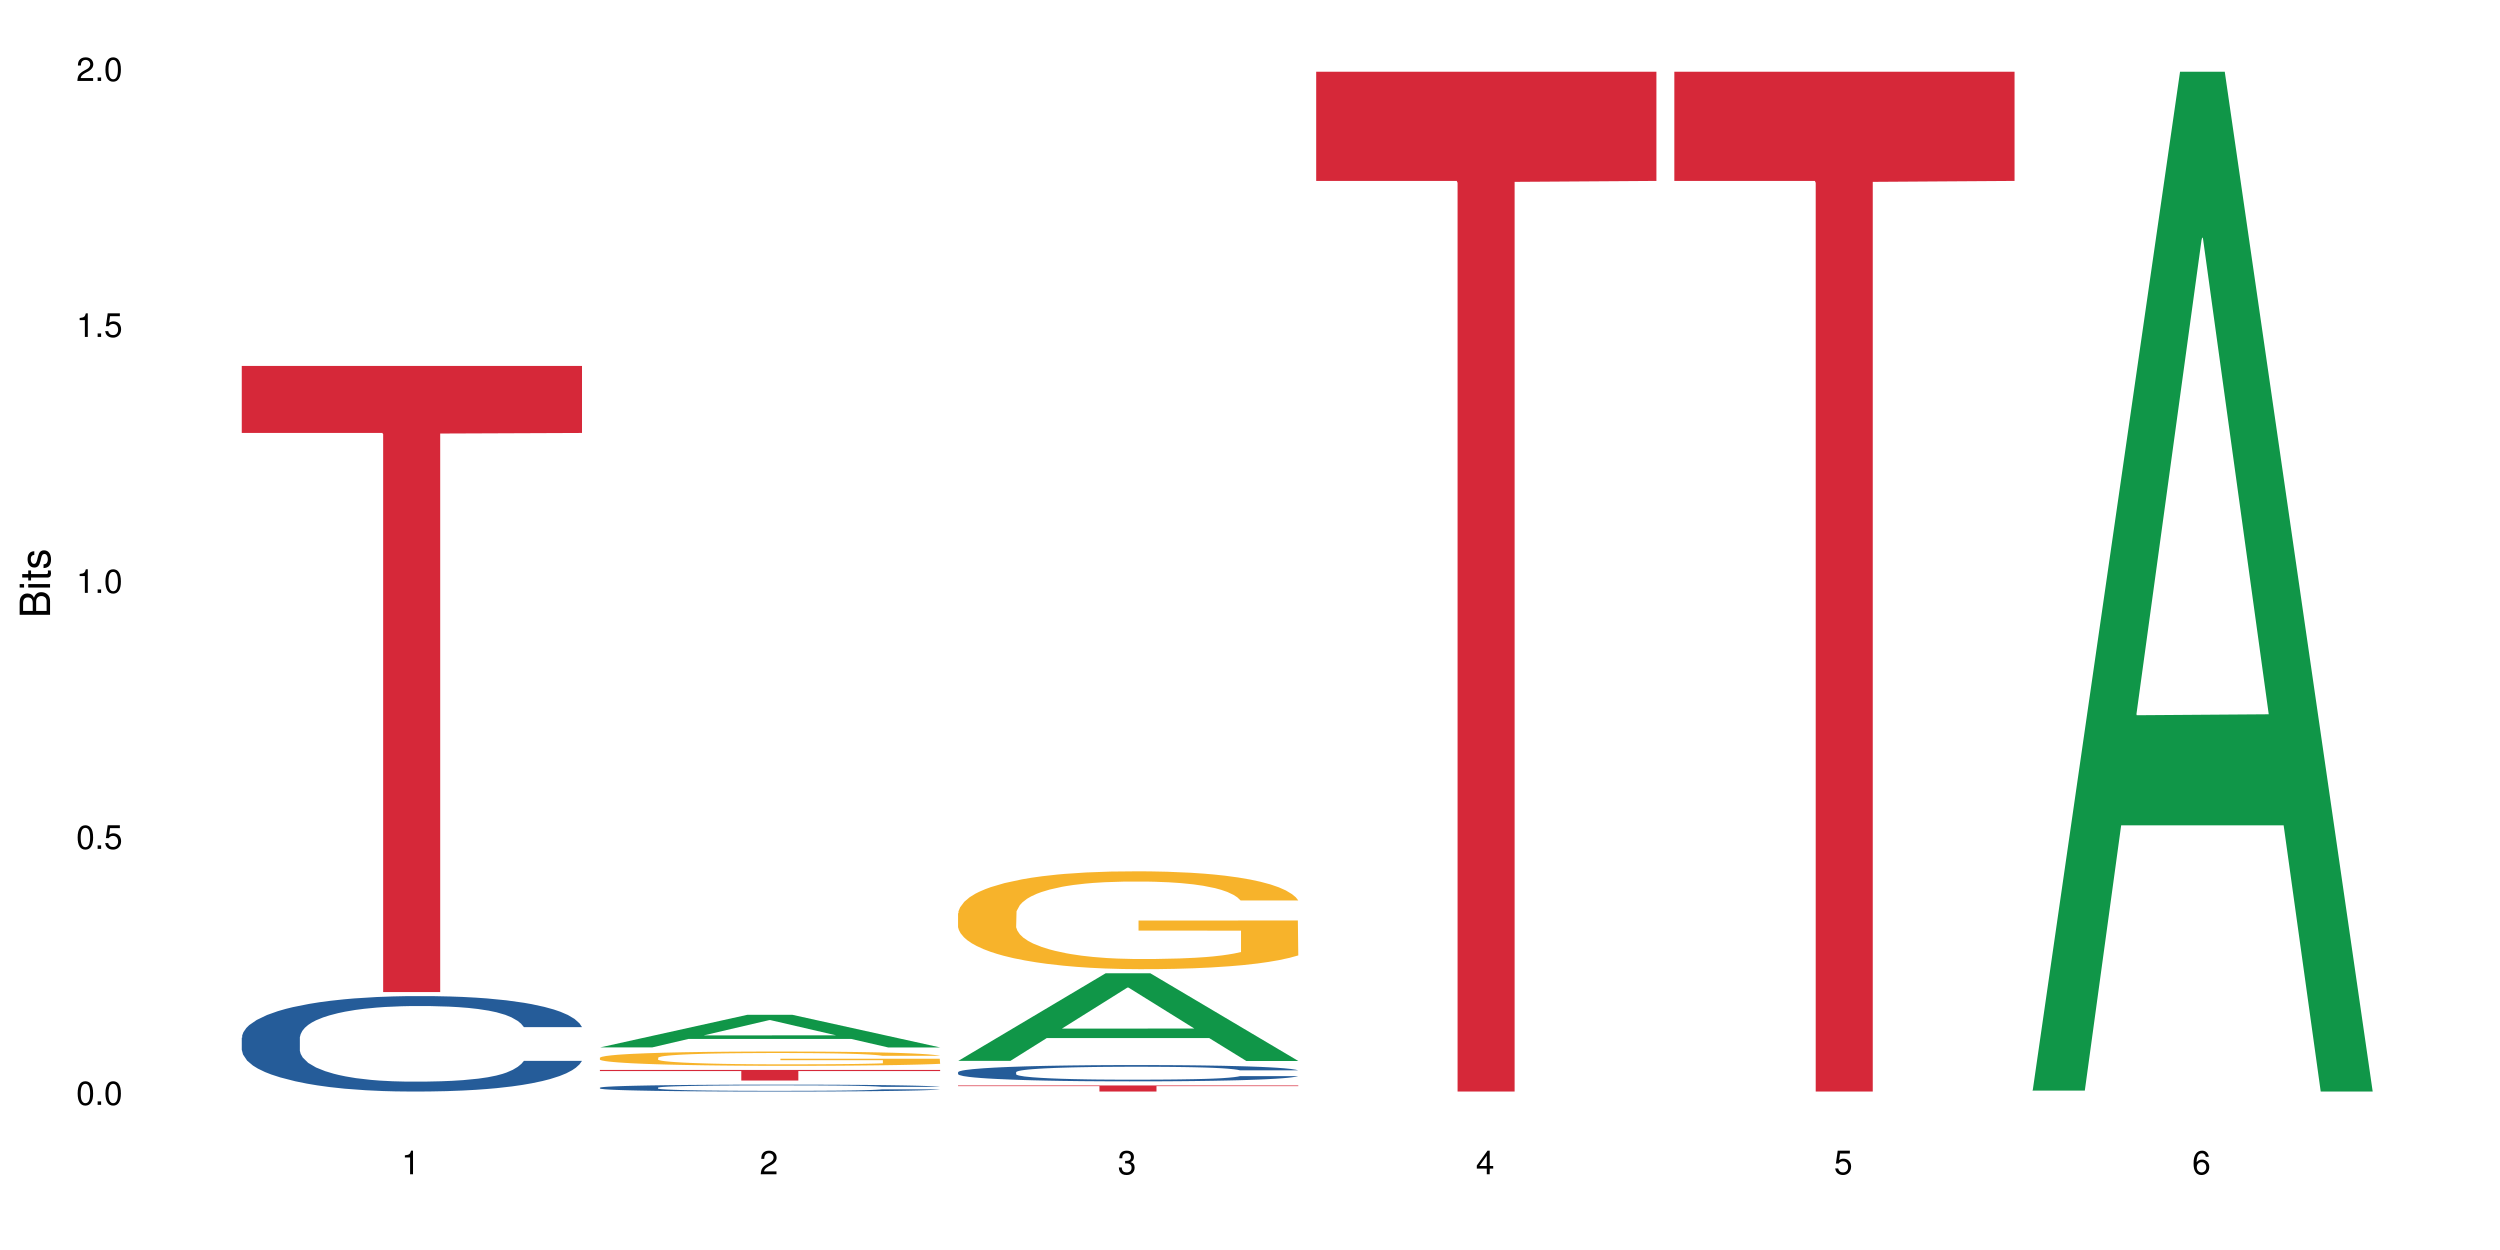 <?xml version="1.0" encoding="UTF-8"?>
<svg xmlns="http://www.w3.org/2000/svg" xmlns:xlink="http://www.w3.org/1999/xlink" width="720pt" height="360pt" viewBox="0 0 720 360" version="1.1">
<defs>
<g>
<symbol overflow="visible" id="glyph0-0">
<path style="stroke:none;" d=""/>
</symbol>
<symbol overflow="visible" id="glyph0-1">
<path style="stroke:none;" d="M 2.641 -6.797 C 2 -6.797 1.422 -6.531 1.078 -6.047 C 0.641 -5.453 0.406 -4.547 0.406 -3.297 C 0.406 -1 1.188 0.219 2.641 0.219 C 4.078 0.219 4.859 -1 4.859 -3.234 C 4.859 -4.562 4.656 -5.438 4.203 -6.047 C 3.844 -6.531 3.281 -6.797 2.641 -6.797 Z M 2.641 -6.047 C 3.547 -6.047 4 -5.125 4 -3.312 C 4 -1.375 3.562 -0.484 2.625 -0.484 C 1.734 -0.484 1.281 -1.422 1.281 -3.281 C 1.281 -5.141 1.734 -6.047 2.641 -6.047 Z M 2.641 -6.047 "/>
</symbol>
<symbol overflow="visible" id="glyph0-2">
<path style="stroke:none;" d="M 1.828 -1 L 0.828 -1 L 0.828 0 L 1.828 0 Z M 1.828 -1 "/>
</symbol>
<symbol overflow="visible" id="glyph0-3">
<path style="stroke:none;" d="M 4.562 -6.797 L 1.062 -6.797 L 0.547 -3.094 L 1.328 -3.094 C 1.719 -3.562 2.047 -3.734 2.578 -3.734 C 3.484 -3.734 4.062 -3.109 4.062 -2.094 C 4.062 -1.125 3.484 -0.531 2.578 -0.531 C 1.828 -0.531 1.375 -0.906 1.188 -1.672 L 0.328 -1.672 C 0.453 -1.109 0.547 -0.844 0.75 -0.594 C 1.125 -0.078 1.828 0.219 2.594 0.219 C 3.969 0.219 4.922 -0.781 4.922 -2.219 C 4.922 -3.562 4.031 -4.484 2.719 -4.484 C 2.25 -4.484 1.859 -4.359 1.469 -4.062 L 1.734 -5.969 L 4.562 -5.969 Z M 4.562 -6.797 "/>
</symbol>
<symbol overflow="visible" id="glyph0-4">
<path style="stroke:none;" d="M 2.484 -4.844 L 2.484 0 L 3.328 0 L 3.328 -6.797 L 2.766 -6.797 C 2.469 -5.75 2.281 -5.609 0.984 -5.453 L 0.984 -4.844 Z M 2.484 -4.844 "/>
</symbol>
<symbol overflow="visible" id="glyph0-5">
<path style="stroke:none;" d="M 4.859 -0.828 L 1.281 -0.828 C 1.359 -1.391 1.672 -1.75 2.5 -2.234 L 3.469 -2.75 C 4.406 -3.266 4.906 -3.969 4.906 -4.812 C 4.906 -5.375 4.672 -5.906 4.266 -6.266 C 3.859 -6.625 3.375 -6.797 2.719 -6.797 C 1.859 -6.797 1.219 -6.5 0.844 -5.922 C 0.609 -5.562 0.5 -5.125 0.484 -4.438 L 1.328 -4.438 C 1.359 -4.906 1.406 -5.188 1.531 -5.406 C 1.75 -5.812 2.188 -6.062 2.703 -6.062 C 3.469 -6.062 4.031 -5.516 4.031 -4.781 C 4.031 -4.25 3.719 -3.797 3.125 -3.438 L 2.234 -2.938 C 0.812 -2.141 0.406 -1.5 0.328 0 L 4.859 0 Z M 4.859 -0.828 "/>
</symbol>
<symbol overflow="visible" id="glyph0-6">
<path style="stroke:none;" d="M 2.125 -3.125 L 2.578 -3.125 C 3.516 -3.125 3.984 -2.703 3.984 -1.891 C 3.984 -1.031 3.469 -0.531 2.578 -0.531 C 1.656 -0.531 1.203 -0.984 1.156 -1.969 L 0.312 -1.969 C 0.344 -1.422 0.438 -1.078 0.609 -0.766 C 0.953 -0.109 1.625 0.219 2.547 0.219 C 3.953 0.219 4.859 -0.609 4.859 -1.906 C 4.859 -2.766 4.516 -3.25 3.703 -3.516 C 4.344 -3.766 4.656 -4.25 4.656 -4.938 C 4.656 -6.109 3.875 -6.797 2.578 -6.797 C 1.203 -6.797 0.484 -6.047 0.453 -4.609 L 1.297 -4.609 C 1.312 -5.016 1.344 -5.25 1.453 -5.453 C 1.641 -5.828 2.062 -6.062 2.594 -6.062 C 3.344 -6.062 3.797 -5.625 3.797 -4.906 C 3.797 -4.422 3.609 -4.141 3.25 -3.984 C 3.016 -3.891 2.719 -3.844 2.125 -3.844 Z M 2.125 -3.125 "/>
</symbol>
<symbol overflow="visible" id="glyph0-7">
<path style="stroke:none;" d="M 3.141 -1.625 L 3.141 0 L 3.984 0 L 3.984 -1.625 L 4.984 -1.625 L 4.984 -2.391 L 3.984 -2.391 L 3.984 -6.797 L 3.359 -6.797 L 0.266 -2.516 L 0.266 -1.625 Z M 3.141 -2.391 L 1 -2.391 L 3.141 -5.359 Z M 3.141 -2.391 "/>
</symbol>
<symbol overflow="visible" id="glyph0-8">
<path style="stroke:none;" d="M 4.781 -5.031 C 4.609 -6.141 3.891 -6.797 2.844 -6.797 C 2.094 -6.797 1.422 -6.438 1.031 -5.828 C 0.609 -5.172 0.406 -4.344 0.406 -3.094 C 0.406 -1.953 0.578 -1.234 0.984 -0.625 C 1.359 -0.078 1.953 0.219 2.703 0.219 C 3.984 0.219 4.922 -0.734 4.922 -2.078 C 4.922 -3.344 4.062 -4.234 2.844 -4.234 C 2.172 -4.234 1.641 -3.969 1.281 -3.469 C 1.281 -5.125 1.828 -6.047 2.797 -6.047 C 3.391 -6.047 3.797 -5.672 3.938 -5.031 Z M 2.734 -3.484 C 3.547 -3.484 4.062 -2.922 4.062 -2 C 4.062 -1.156 3.484 -0.531 2.703 -0.531 C 1.922 -0.531 1.328 -1.188 1.328 -2.047 C 1.328 -2.891 1.906 -3.484 2.734 -3.484 Z M 2.734 -3.484 "/>
</symbol>
<symbol overflow="visible" id="glyph1-0">
<path style="stroke:none;" d=""/>
</symbol>
<symbol overflow="visible" id="glyph1-1">
<path style="stroke:none;" d="M 0 -0.953 L 0 -4.891 C 0 -5.719 -0.234 -6.344 -0.734 -6.797 C -1.188 -7.234 -1.812 -7.469 -2.5 -7.469 C -3.547 -7.469 -4.188 -7 -4.625 -5.875 C -4.984 -6.672 -5.641 -7.094 -6.531 -7.094 C -7.156 -7.094 -7.734 -6.859 -8.141 -6.391 C -8.562 -5.938 -8.75 -5.344 -8.75 -4.5 L -8.75 -0.953 Z M -4.984 -2.062 L -7.766 -2.062 L -7.766 -4.219 C -7.766 -4.844 -7.688 -5.203 -7.453 -5.5 C -7.219 -5.812 -6.859 -5.969 -6.375 -5.969 C -5.906 -5.969 -5.531 -5.812 -5.297 -5.5 C -5.062 -5.203 -4.984 -4.844 -4.984 -4.219 Z M -0.984 -2.062 L -4 -2.062 L -4 -4.781 C -4 -5.328 -3.859 -5.688 -3.578 -5.953 C -3.297 -6.219 -2.922 -6.359 -2.484 -6.359 C -2.062 -6.359 -1.688 -6.219 -1.406 -5.953 C -1.109 -5.688 -0.984 -5.328 -0.984 -4.781 Z M -0.984 -2.062 "/>
</symbol>
<symbol overflow="visible" id="glyph1-2">
<path style="stroke:none;" d="M -6.281 -1.797 L -6.281 -0.797 L 0 -0.797 L 0 -1.797 Z M -8.75 -1.797 L -8.75 -0.797 L -7.484 -0.797 L -7.484 -1.797 Z M -8.75 -1.797 "/>
</symbol>
<symbol overflow="visible" id="glyph1-3">
<path style="stroke:none;" d="M -6.281 -3.047 L -6.281 -2.016 L -8.016 -2.016 L -8.016 -1.016 L -6.281 -1.016 L -6.281 -0.172 L -5.469 -0.172 L -5.469 -1.016 L -0.719 -1.016 C -0.078 -1.016 0.281 -1.453 0.281 -2.234 C 0.281 -2.469 0.25 -2.719 0.188 -3.047 L -0.641 -3.047 C -0.609 -2.922 -0.594 -2.766 -0.594 -2.562 C -0.594 -2.141 -0.719 -2.016 -1.156 -2.016 L -5.469 -2.016 L -5.469 -3.047 Z M -6.281 -3.047 "/>
</symbol>
<symbol overflow="visible" id="glyph1-4">
<path style="stroke:none;" d="M -4.531 -5.25 C -5.766 -5.25 -6.469 -4.422 -6.469 -2.969 C -6.469 -1.516 -5.719 -0.562 -4.547 -0.562 C -3.562 -0.562 -3.094 -1.062 -2.734 -2.562 L -2.516 -3.484 C -2.344 -4.188 -2.094 -4.469 -1.625 -4.469 C -1.047 -4.469 -0.641 -3.875 -0.641 -3 C -0.641 -2.453 -0.797 -2 -1.062 -1.75 C -1.25 -1.594 -1.422 -1.531 -1.875 -1.469 L -1.875 -0.406 C -0.422 -0.453 0.281 -1.266 0.281 -2.922 C 0.281 -4.5 -0.5 -5.516 -1.719 -5.516 C -2.656 -5.516 -3.172 -4.984 -3.469 -3.734 L -3.703 -2.766 C -3.891 -1.953 -4.156 -1.609 -4.594 -1.609 C -5.172 -1.609 -5.547 -2.125 -5.547 -2.938 C -5.547 -3.75 -5.203 -4.172 -4.531 -4.203 Z M -4.531 -5.25 "/>
</symbol>
</g>
</defs>
<g id="surface11732">
<rect x="0" y="0" width="720" height="360" style="fill:rgb(100%,100%,100%);fill-opacity:1;stroke:none;"/>
<path style=" stroke:none;fill-rule:nonzero;fill:rgb(14.51%,36.078%,60%);fill-opacity:1;" d="M 69.629 298.848 L 69.75 298.824 L 69.75 298.219 L 70.105 297.266 L 70.945 296.059 L 71.781 295.23 L 73.93 293.75 L 76.918 292.316 L 80.027 291.211 L 82.297 290.559 L 84.328 290.059 L 88.988 289.129 L 91.977 288.648 L 95.203 288.223 L 99.145 287.797 L 102.012 287.547 L 108.465 287.145 L 113.246 286.969 L 116.949 286.891 L 124.957 286.891 L 129.734 286.992 L 133.203 287.117 L 137.023 287.32 L 140.25 287.547 L 145.867 288.098 L 150.887 288.801 L 153.156 289.203 L 156.742 289.98 L 159.492 290.734 L 161.402 291.387 L 163.555 292.316 L 165.465 293.449 L 166.898 294.73 L 167.617 295.809 L 150.887 295.809 L 150.051 294.805 L 149.094 294.023 L 147.301 292.996 L 145.508 292.266 L 143 291.539 L 140.73 291.062 L 137.621 290.586 L 134.875 290.281 L 132.008 290.059 L 129.258 289.906 L 124 289.754 L 117.906 289.754 L 115.637 289.805 L 110.977 290.008 L 108.465 290.184 L 104.879 290.535 L 102.371 290.859 L 99.383 291.363 L 97.352 291.789 L 94.844 292.441 L 93.051 293.02 L 91.02 293.848 L 89.824 294.477 L 88.75 295.18 L 87.793 296.008 L 87.074 296.891 L 86.598 297.816 L 86.359 298.723 L 86.359 302.617 L 86.598 303.52 L 87.195 304.574 L 88.75 306.105 L 91.02 307.438 L 93.648 308.492 L 96.156 309.246 L 97.59 309.598 L 99.504 310 L 102.492 310.504 L 106.793 311.004 L 109.301 311.207 L 113.125 311.406 L 117.07 311.508 L 122.328 311.508 L 126.988 311.406 L 130.094 311.281 L 133.32 311.082 L 137.742 310.652 L 140.492 310.25 L 142.879 309.773 L 144.672 309.297 L 145.867 308.895 L 147.66 308.117 L 149.094 307.262 L 150.168 306.383 L 150.887 305.527 L 167.617 305.527 L 166.898 306.535 L 165.824 307.512 L 164.75 308.242 L 163.074 309.121 L 161.164 309.898 L 158.414 310.777 L 156.145 311.355 L 153.156 311.984 L 150.41 312.461 L 147.422 312.891 L 143 313.391 L 140.133 313.641 L 137.023 313.867 L 133.32 314.07 L 128.66 314.246 L 123.641 314.344 L 118.98 314.371 L 113.961 314.32 L 110.258 314.219 L 105.359 313.992 L 99.266 313.543 L 94.844 313.066 L 91.379 312.586 L 88.391 312.086 L 85.043 311.406 L 80.742 310.301 L 78.113 309.449 L 76.32 308.746 L 74.289 307.766 L 72.855 306.887 L 71.184 305.48 L 69.988 303.695 L 69.629 302.312 Z M 69.629 298.848 "/>
<path style=" stroke:none;fill-rule:nonzero;fill:rgb(83.922%,15.686%,22.353%);fill-opacity:1;" d="M 69.629 105.391 L 167.617 105.391 L 167.617 124.691 L 126.777 124.859 L 126.777 285.711 L 110.348 285.711 L 110.348 125.031 L 110.109 124.691 L 69.629 124.691 Z M 69.629 105.391 "/>
<path style=" stroke:none;fill-rule:nonzero;fill:rgb(6.275%,58.824%,28.235%);fill-opacity:1;" d="M 172.773 301.652 L 172.879 301.645 L 215.277 292.254 L 228.152 292.254 L 270.762 301.664 L 255.789 301.664 L 245.113 299.207 L 198.316 299.207 L 187.848 301.652 L 172.773 301.652 L 202.82 298.191 L 240.82 298.18 L 221.871 293.789 L 221.664 293.781 L 221.453 293.809 L 202.715 298.18 L 202.82 298.191 Z M 172.773 301.652 "/>
<path style=" stroke:none;fill-rule:nonzero;fill:rgb(14.51%,36.078%,60%);fill-opacity:1;" d="M 172.773 313.242 L 172.895 313.242 L 172.895 313.195 L 173.25 313.129 L 174.09 313.039 L 174.926 312.98 L 177.074 312.871 L 180.062 312.766 L 183.168 312.688 L 185.441 312.641 L 187.473 312.602 L 192.133 312.535 L 195.121 312.5 L 198.344 312.469 L 202.289 312.438 L 205.156 312.422 L 211.609 312.391 L 216.391 312.379 L 220.094 312.375 L 228.102 312.375 L 232.879 312.379 L 236.344 312.391 L 240.168 312.402 L 243.395 312.422 L 249.012 312.461 L 254.031 312.512 L 256.301 312.543 L 259.887 312.598 L 262.633 312.652 L 264.547 312.699 L 266.699 312.766 L 268.609 312.852 L 270.043 312.941 L 270.762 313.02 L 254.031 313.02 L 253.195 312.949 L 252.238 312.891 L 250.445 312.816 L 248.652 312.766 L 246.145 312.711 L 243.875 312.676 L 240.766 312.641 L 238.02 312.621 L 235.152 312.602 L 232.402 312.594 L 227.145 312.582 L 221.051 312.582 L 218.781 312.586 L 214.121 312.598 L 211.609 312.613 L 208.023 312.637 L 205.516 312.66 L 202.527 312.699 L 200.496 312.73 L 197.988 312.777 L 196.195 312.82 L 194.164 312.879 L 192.969 312.926 L 191.895 312.977 L 190.938 313.035 L 190.219 313.102 L 189.742 313.168 L 189.504 313.234 L 189.504 313.516 L 189.742 313.582 L 190.34 313.66 L 191.895 313.77 L 194.164 313.867 L 196.793 313.945 L 199.301 314 L 200.734 314.023 L 202.648 314.055 L 205.637 314.09 L 209.938 314.125 L 212.445 314.141 L 216.27 314.156 L 220.215 314.164 L 225.473 314.164 L 230.133 314.156 L 233.238 314.145 L 236.465 314.133 L 240.887 314.102 L 243.637 314.07 L 246.023 314.035 L 247.816 314 L 249.012 313.973 L 250.805 313.918 L 252.238 313.855 L 253.312 313.789 L 254.031 313.727 L 270.762 313.727 L 270.043 313.801 L 268.969 313.871 L 267.891 313.926 L 266.219 313.988 L 264.309 314.047 L 261.559 314.109 L 259.289 314.152 L 256.301 314.195 L 253.555 314.23 L 250.566 314.262 L 246.145 314.301 L 243.277 314.316 L 240.168 314.336 L 236.465 314.348 L 231.805 314.363 L 226.785 314.367 L 222.125 314.371 L 217.105 314.367 L 213.402 314.359 L 208.504 314.344 L 202.41 314.309 L 197.988 314.277 L 194.523 314.242 L 191.535 314.203 L 188.188 314.156 L 183.887 314.074 L 181.258 314.012 L 179.465 313.961 L 177.434 313.891 L 176 313.828 L 174.328 313.723 L 173.133 313.594 L 172.773 313.496 Z M 172.773 313.242 "/>
<path style=" stroke:none;fill-rule:nonzero;fill:rgb(96.863%,70.196%,16.863%);fill-opacity:1;" d="M 172.773 304.605 L 172.895 304.602 L 172.895 304.527 L 173.371 304.355 L 174.566 304.125 L 176.121 303.934 L 177.793 303.781 L 178.867 303.703 L 180.66 303.59 L 182.215 303.508 L 186.156 303.34 L 191.176 303.18 L 193.926 303.113 L 197.031 303.047 L 201.453 302.977 L 203.484 302.949 L 209.699 302.891 L 216.75 302.852 L 224.516 302.844 L 228.102 302.848 L 233 302.859 L 239.691 302.902 L 243.516 302.941 L 246.504 302.977 L 249.609 303.027 L 253.434 303.102 L 257.02 303.191 L 259.887 303.281 L 262.754 303.395 L 265.145 303.516 L 267.176 303.645 L 268.969 303.805 L 270.043 303.938 L 270.762 304.066 L 254.152 304.066 L 253.195 303.938 L 252.117 303.836 L 250.328 303.711 L 248.535 303.621 L 246.742 303.547 L 243.395 303.449 L 240.527 303.391 L 236.941 303.34 L 233.477 303.305 L 229.535 303.281 L 227.145 303.273 L 220.812 303.273 L 215.074 303.301 L 211.73 303.332 L 209.34 303.359 L 205.992 303.418 L 203.961 303.461 L 202.766 303.492 L 199.184 303.609 L 196.793 303.715 L 195.477 303.785 L 193.805 303.898 L 192.609 304 L 191.297 304.148 L 190.578 304.262 L 189.621 304.52 L 189.504 305.195 L 189.863 305.336 L 190.578 305.492 L 191.535 305.629 L 192.969 305.77 L 194.402 305.879 L 196.91 306.027 L 199.062 306.125 L 200.734 306.188 L 203.961 306.289 L 205.277 306.324 L 208.383 306.391 L 211.609 306.441 L 215.555 306.488 L 218.539 306.512 L 223.32 306.527 L 229.414 306.527 L 236.586 306.508 L 241.125 306.477 L 244.23 306.445 L 246.266 306.422 L 248.773 306.379 L 250.566 306.34 L 252.238 306.301 L 254.27 306.234 L 254.27 305.336 L 224.754 305.332 L 224.754 304.914 L 270.641 304.91 L 270.762 306.379 L 268.25 306.48 L 265.145 306.578 L 262.156 306.652 L 259.051 306.719 L 254.629 306.789 L 251.043 306.832 L 245.547 306.887 L 240.527 306.922 L 235.27 306.941 L 230.609 306.953 L 225.113 306.957 L 220.215 306.949 L 214.957 306.926 L 210.773 306.898 L 206.949 306.859 L 203.125 306.812 L 198.344 306.73 L 195.238 306.668 L 192.012 306.59 L 188.785 306.496 L 185.918 306.395 L 184.008 306.316 L 182.094 306.227 L 180.062 306.113 L 178.152 305.984 L 176.719 305.867 L 175.402 305.734 L 174.445 305.613 L 173.492 305.441 L 173.012 305.309 L 172.773 305.191 Z M 172.773 304.605 "/>
<path style=" stroke:none;fill-rule:nonzero;fill:rgb(83.922%,15.686%,22.353%);fill-opacity:1;" d="M 172.773 308.137 L 270.762 308.137 L 270.762 308.465 L 229.922 308.469 L 229.922 311.195 L 213.492 311.195 L 213.492 308.469 L 213.254 308.465 L 172.773 308.465 Z M 172.773 308.137 "/>
<path style=" stroke:none;fill-rule:nonzero;fill:rgb(6.275%,58.824%,28.235%);fill-opacity:1;" d="M 275.918 305.535 L 276.023 305.512 L 318.422 280.305 L 331.297 280.305 L 373.906 305.559 L 358.934 305.559 L 348.258 298.969 L 301.461 298.969 L 290.992 305.535 L 275.918 305.535 L 305.961 296.242 L 343.965 296.219 L 325.016 284.434 L 324.805 284.406 L 324.598 284.48 L 305.859 296.219 L 305.961 296.242 Z M 275.918 305.535 "/>
<path style=" stroke:none;fill-rule:nonzero;fill:rgb(14.51%,36.078%,60%);fill-opacity:1;" d="M 275.918 308.781 L 276.039 308.777 L 276.039 308.676 L 276.395 308.512 L 277.23 308.305 L 278.07 308.164 L 280.219 307.91 L 283.207 307.664 L 286.312 307.477 L 288.586 307.367 L 290.617 307.281 L 295.277 307.121 L 298.262 307.039 L 301.488 306.965 L 305.434 306.895 L 308.301 306.852 L 314.754 306.781 L 319.535 306.754 L 323.238 306.738 L 331.246 306.738 L 336.023 306.758 L 339.488 306.777 L 343.312 306.812 L 346.539 306.852 L 352.156 306.945 L 357.176 307.066 L 359.445 307.133 L 363.031 307.266 L 365.777 307.395 L 367.691 307.508 L 369.84 307.664 L 371.754 307.859 L 373.188 308.078 L 373.906 308.262 L 357.176 308.262 L 356.34 308.09 L 355.383 307.957 L 353.59 307.781 L 351.797 307.656 L 349.289 307.531 L 347.02 307.453 L 343.91 307.371 L 341.164 307.32 L 338.293 307.281 L 335.547 307.254 L 330.289 307.227 L 324.195 307.227 L 321.922 307.238 L 317.262 307.27 L 314.754 307.301 L 311.168 307.363 L 308.66 307.418 L 305.672 307.504 L 303.641 307.574 L 301.133 307.688 L 299.34 307.785 L 297.309 307.93 L 296.113 308.035 L 295.035 308.156 L 294.082 308.297 L 293.363 308.445 L 292.887 308.605 L 292.648 308.762 L 292.648 309.426 L 292.887 309.578 L 293.484 309.762 L 295.035 310.023 L 297.309 310.25 L 299.938 310.43 L 302.445 310.559 L 303.879 310.617 L 305.793 310.688 L 308.777 310.773 L 313.082 310.859 L 315.59 310.895 L 319.414 310.926 L 323.359 310.945 L 328.617 310.945 L 333.277 310.926 L 336.383 310.906 L 339.609 310.871 L 344.031 310.797 L 346.777 310.73 L 349.168 310.648 L 350.961 310.566 L 352.156 310.5 L 353.949 310.363 L 355.383 310.219 L 356.457 310.07 L 357.176 309.922 L 373.906 309.922 L 373.188 310.094 L 372.113 310.262 L 371.035 310.387 L 369.363 310.535 L 367.453 310.668 L 364.703 310.82 L 362.434 310.918 L 359.445 311.027 L 356.695 311.109 L 353.711 311.18 L 349.289 311.266 L 346.422 311.309 L 343.312 311.348 L 339.609 311.383 L 334.949 311.414 L 329.93 311.43 L 325.27 311.434 L 320.25 311.426 L 316.547 311.406 L 311.648 311.371 L 305.551 311.293 L 301.133 311.211 L 297.664 311.129 L 294.68 311.043 L 291.332 310.926 L 287.031 310.738 L 284.402 310.594 L 282.609 310.473 L 280.578 310.305 L 279.145 310.156 L 277.473 309.914 L 276.277 309.609 L 275.918 309.375 Z M 275.918 308.781 "/>
<path style=" stroke:none;fill-rule:nonzero;fill:rgb(96.863%,70.196%,16.863%);fill-opacity:1;" d="M 275.918 263.012 L 276.039 262.984 L 276.039 262.469 L 276.516 261.312 L 277.711 259.715 L 279.262 258.402 L 280.938 257.371 L 282.012 256.832 L 283.805 256.059 L 285.359 255.492 L 289.301 254.332 L 294.32 253.254 L 297.07 252.789 L 300.176 252.352 L 304.598 251.863 L 306.629 251.684 L 312.844 251.27 L 319.891 251.012 L 327.66 250.938 L 331.246 250.961 L 336.145 251.062 L 342.836 251.348 L 346.66 251.605 L 349.648 251.863 L 352.754 252.195 L 356.578 252.711 L 360.164 253.328 L 363.031 253.949 L 365.898 254.719 L 368.289 255.543 L 370.32 256.445 L 372.113 257.527 L 373.188 258.426 L 373.906 259.328 L 357.293 259.328 L 356.34 258.426 L 355.262 257.73 L 353.473 256.883 L 351.68 256.266 L 349.887 255.777 L 346.539 255.105 L 343.672 254.695 L 340.086 254.332 L 336.621 254.102 L 332.68 253.949 L 330.289 253.895 L 323.957 253.895 L 318.219 254.078 L 314.875 254.281 L 312.484 254.488 L 309.137 254.875 L 307.105 255.184 L 305.91 255.391 L 302.328 256.188 L 299.938 256.91 L 298.621 257.398 L 296.949 258.172 L 295.754 258.863 L 294.441 259.895 L 293.723 260.668 L 292.766 262.418 L 292.648 267.051 L 293.004 268.031 L 293.723 269.086 L 294.68 270.012 L 296.113 270.992 L 297.547 271.738 L 300.055 272.742 L 302.207 273.41 L 303.879 273.848 L 307.105 274.543 L 308.422 274.777 L 311.527 275.238 L 314.754 275.598 L 318.699 275.91 L 321.684 276.062 L 326.465 276.191 L 332.559 276.191 L 339.73 276.035 L 344.27 275.832 L 347.375 275.625 L 349.406 275.445 L 351.918 275.16 L 353.711 274.902 L 355.383 274.621 L 357.414 274.184 L 357.414 268.031 L 327.898 268.004 L 327.898 265.121 L 373.785 265.094 L 373.906 275.16 L 371.395 275.855 L 368.289 276.527 L 365.301 277.039 L 362.195 277.48 L 357.773 277.969 L 354.188 278.277 L 348.691 278.637 L 343.672 278.867 L 338.414 279.023 L 333.754 279.102 L 328.258 279.125 L 323.359 279.074 L 318.102 278.922 L 313.918 278.715 L 310.094 278.457 L 306.27 278.121 L 301.488 277.582 L 298.383 277.145 L 295.156 276.602 L 291.93 275.961 L 289.062 275.266 L 287.148 274.723 L 285.238 274.105 L 283.207 273.332 L 281.297 272.457 L 279.859 271.66 L 278.547 270.758 L 277.59 269.91 L 276.633 268.75 L 276.156 267.824 L 275.918 267.027 Z M 275.918 263.012 "/>
<path style=" stroke:none;fill-rule:nonzero;fill:rgb(83.922%,15.686%,22.353%);fill-opacity:1;" d="M 275.918 312.613 L 373.906 312.613 L 373.906 312.801 L 333.066 312.805 L 333.066 314.371 L 316.637 314.371 L 316.637 312.805 L 316.398 312.801 L 275.918 312.801 Z M 275.918 312.613 "/>
<path style=" stroke:none;fill-rule:nonzero;fill:rgb(83.922%,15.686%,22.353%);fill-opacity:1;" d="M 379.062 20.664 L 477.047 20.664 L 477.047 52.102 L 436.211 52.379 L 436.211 314.371 L 419.781 314.371 L 419.781 52.652 L 419.543 52.102 L 379.062 52.102 Z M 379.062 20.664 "/>
<path style=" stroke:none;fill-rule:nonzero;fill:rgb(83.922%,15.686%,22.353%);fill-opacity:1;" d="M 482.207 20.664 L 580.191 20.664 L 580.191 52.102 L 539.355 52.379 L 539.355 314.371 L 522.926 314.371 L 522.926 52.652 L 522.688 52.102 L 482.207 52.102 Z M 482.207 20.664 "/>
<path style=" stroke:none;fill-rule:nonzero;fill:rgb(6.275%,58.824%,28.235%);fill-opacity:1;" d="M 585.352 314.094 L 585.453 313.82 L 627.852 20.664 L 640.73 20.664 L 683.336 314.371 L 668.367 314.371 L 657.688 237.703 L 610.895 237.703 L 600.426 314.094 L 585.352 314.094 L 615.395 205.988 L 653.398 205.711 L 634.449 68.648 L 634.238 68.375 L 634.031 69.199 L 615.289 205.711 L 615.395 205.988 Z M 585.352 314.094 "/>
<g style="fill:rgb(0%,0%,0%);fill-opacity:1;">
  <use xlink:href="#glyph0-1" x="21.957" y="318.198"/>
  <use xlink:href="#glyph0-2" x="27.291" y="318.198"/>
  <use xlink:href="#glyph0-1" x="29.958" y="318.198"/>
</g>
<g style="fill:rgb(0%,0%,0%);fill-opacity:1;">
  <use xlink:href="#glyph0-1" x="21.957" y="244.476"/>
  <use xlink:href="#glyph0-2" x="27.291" y="244.476"/>
  <use xlink:href="#glyph0-3" x="29.958" y="244.476"/>
</g>
<g style="fill:rgb(0%,0%,0%);fill-opacity:1;">
  <use xlink:href="#glyph0-4" x="21.957" y="170.753"/>
  <use xlink:href="#glyph0-2" x="27.291" y="170.753"/>
  <use xlink:href="#glyph0-1" x="29.958" y="170.753"/>
</g>
<g style="fill:rgb(0%,0%,0%);fill-opacity:1;">
  <use xlink:href="#glyph0-4" x="21.957" y="97.034"/>
  <use xlink:href="#glyph0-2" x="27.291" y="97.034"/>
  <use xlink:href="#glyph0-3" x="29.958" y="97.034"/>
</g>
<g style="fill:rgb(0%,0%,0%);fill-opacity:1;">
  <use xlink:href="#glyph0-5" x="21.957" y="23.312"/>
  <use xlink:href="#glyph0-2" x="27.291" y="23.312"/>
  <use xlink:href="#glyph0-1" x="29.958" y="23.312"/>
</g>
<g style="fill:rgb(0%,0%,0%);fill-opacity:1;">
  <use xlink:href="#glyph0-4" x="115.621" y="338.19"/>
</g>
<g style="fill:rgb(0%,0%,0%);fill-opacity:1;">
  <use xlink:href="#glyph0-5" x="218.766" y="338.19"/>
</g>
<g style="fill:rgb(0%,0%,0%);fill-opacity:1;">
  <use xlink:href="#glyph0-6" x="321.91" y="338.19"/>
</g>
<g style="fill:rgb(0%,0%,0%);fill-opacity:1;">
  <use xlink:href="#glyph0-7" x="425.055" y="338.19"/>
</g>
<g style="fill:rgb(0%,0%,0%);fill-opacity:1;">
  <use xlink:href="#glyph0-3" x="528.199" y="338.19"/>
</g>
<g style="fill:rgb(0%,0%,0%);fill-opacity:1;">
  <use xlink:href="#glyph0-8" x="631.344" y="338.19"/>
</g>
<g style="fill:rgb(0%,0%,0%);fill-opacity:1;">
  <use xlink:href="#glyph1-1" x="14.412" y="178.016"/>
  <use xlink:href="#glyph1-2" x="14.412" y="170.012"/>
  <use xlink:href="#glyph1-3" x="14.412" y="167.348"/>
  <use xlink:href="#glyph1-4" x="14.412" y="164.012"/>
</g>
</g>
</svg>

